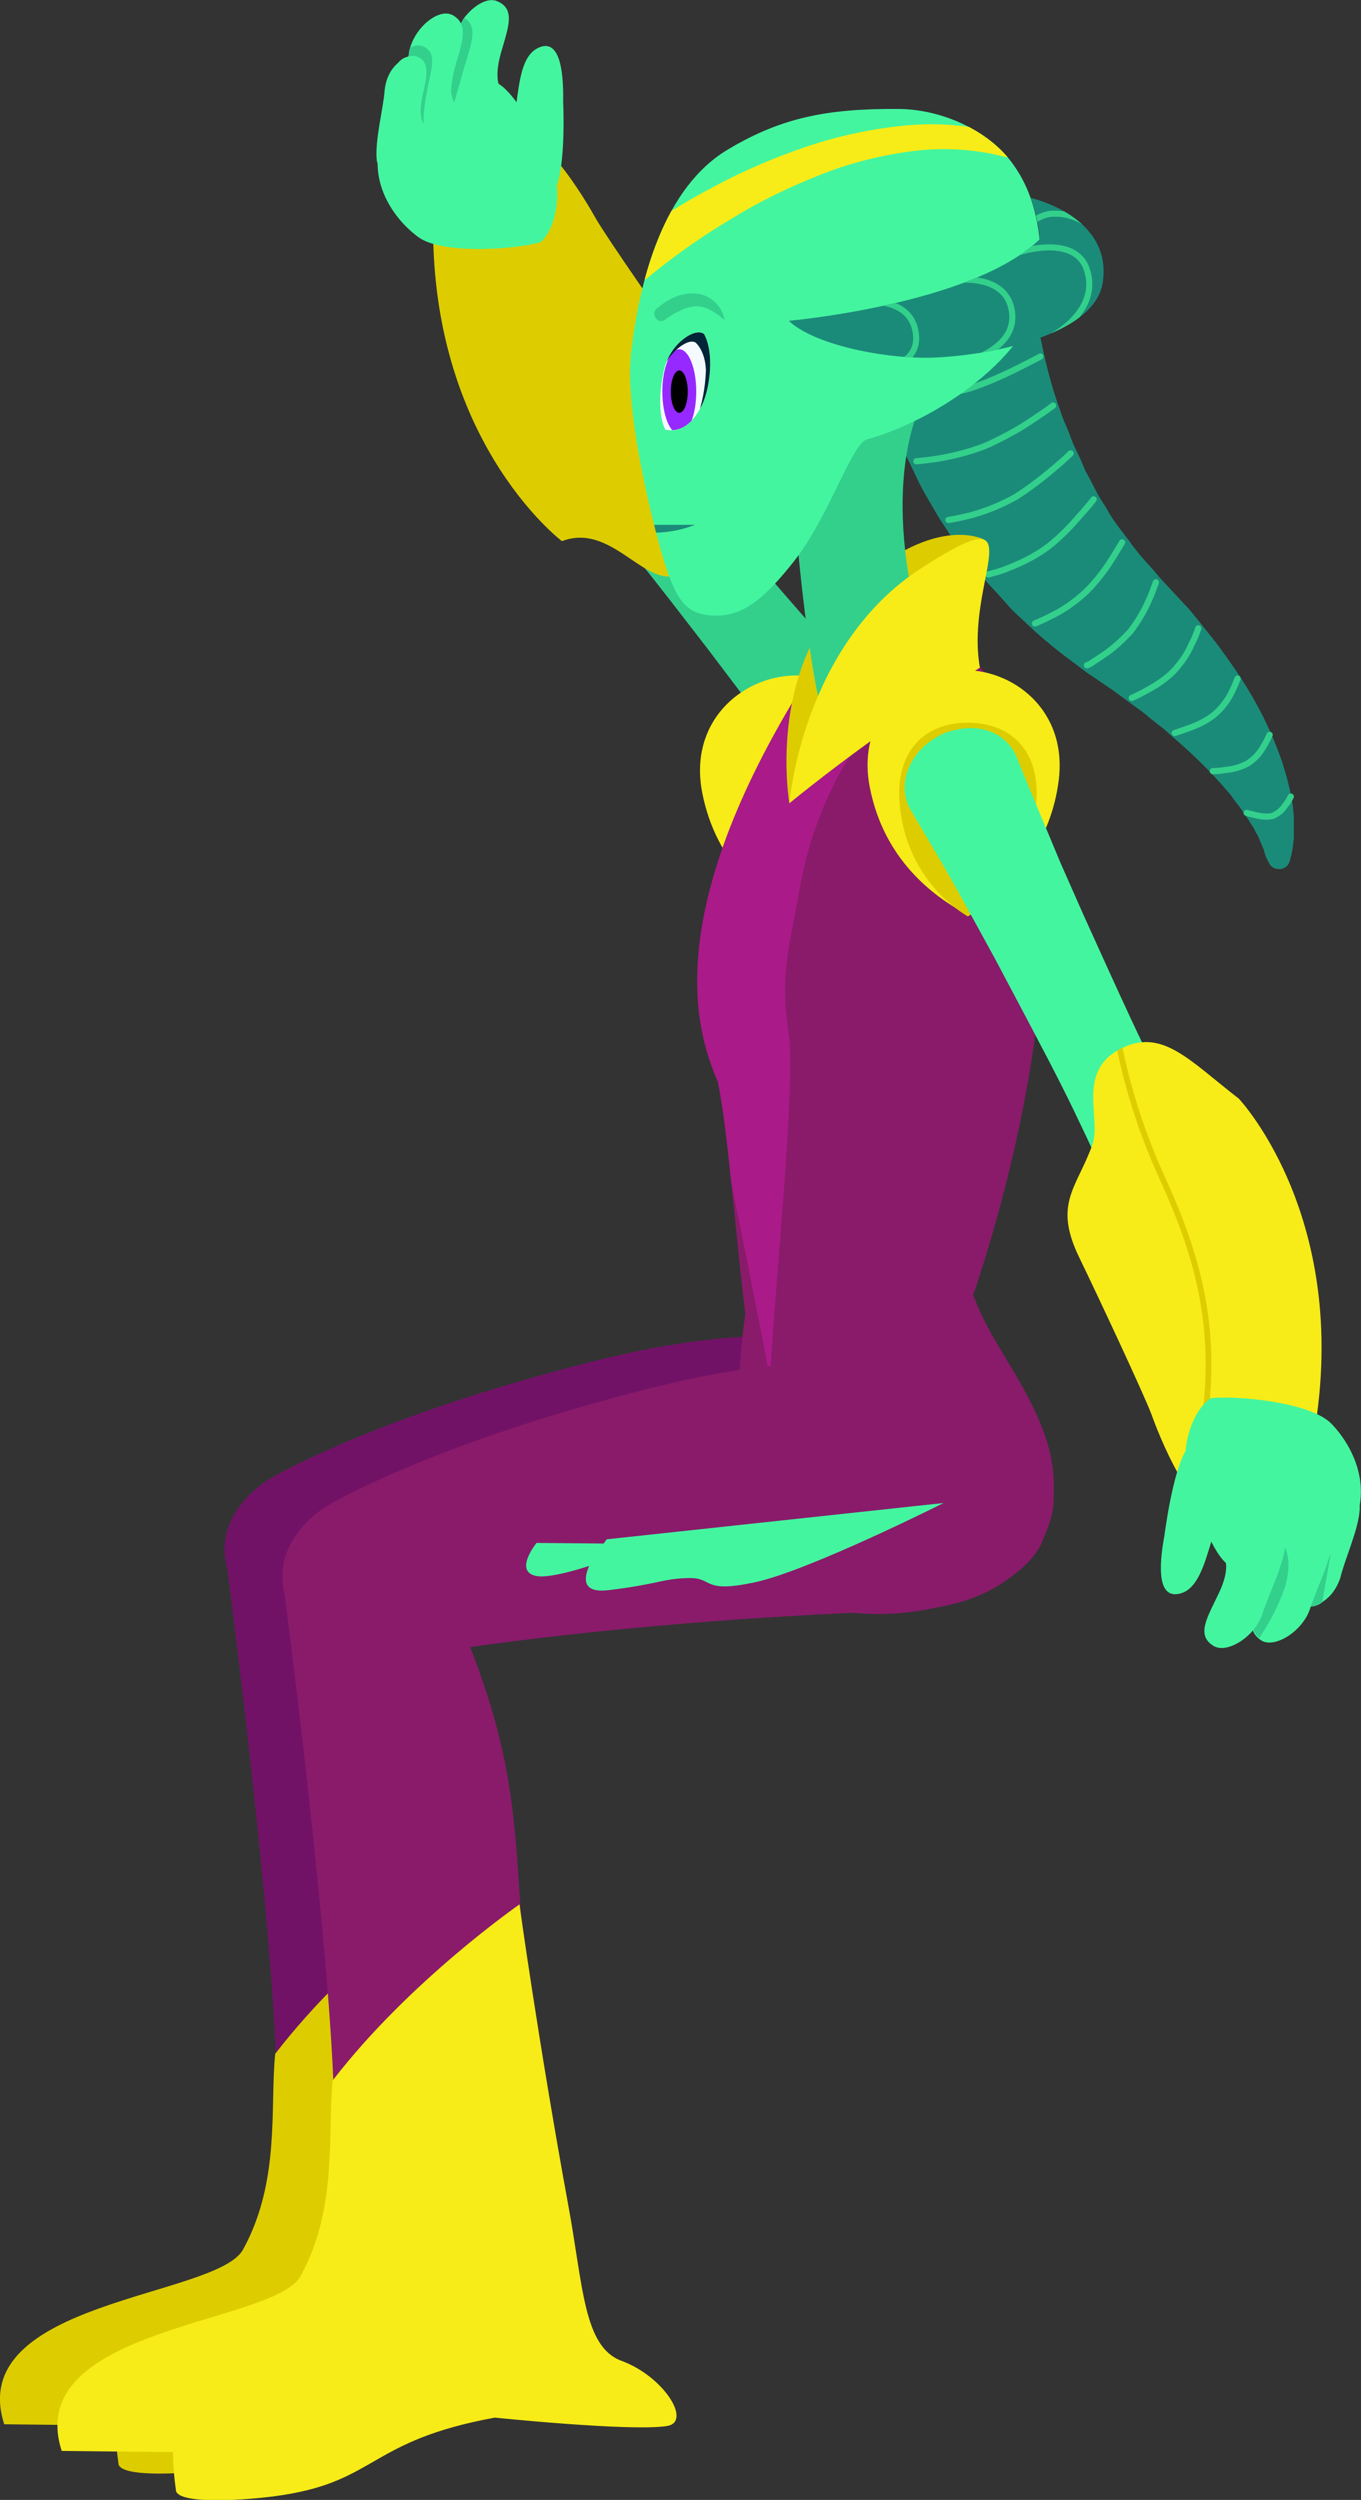 <svg xmlns="http://www.w3.org/2000/svg" xmlns:xlink="http://www.w3.org/1999/xlink" id="Layer_1" x="0" y="0" version="1.1" viewBox="0 0 225 413" style="enable-background:new 0 0 225 413" xml:space="preserve"><rect x="0" y="0" width="225" height="413" fill="#333333" stroke="none"/><style type="text/css">.st0{fill:#33d08c}.st1{clip-path:url(#SVGID_2_)}.st2{fill:#ddcd00}.st3{fill:none;stroke:#ddcd00;stroke-width:.95;stroke-miterlimit:10}.st4{fill:#44f5a0}.st5{fill:#721267}.st6{fill:#1b8b79}.st7{fill:none;stroke:#33d08c;stroke-width:1.02;stroke-linecap:round;stroke-miterlimit:10}.st8{fill:#891b6a}.st9{fill:#f7ec17}.st10{clip-path:url(#SVGID_4_)}.st11{fill:#aa1a88}.st12{clip-path:url(#SVGID_6_)}.st13{clip-path:url(#SVGID_8_)}.st14{clip-path:url(#SVGID_10_)}.st15{fill:#f5faff}.st16{fill:#9629ff}.st17{fill:#022538}.st18{clip-path:url(#SVGID_12_)}.st19{fill:none;stroke:#33d08c;stroke-miterlimit:10}</style><path id="b-arm" d="M139.7,138.2c-0.3-0.3-0.5-0.6-0.7-0.9c-3.5-5.1-7.2-10.2-10.8-15.2l-5.6-7.5l-5.6-7.4	c-3.8-4.9-7.6-9.9-11.5-14.7s-8-9.5-12.4-14c-2.6-2.6-2.4-6.9,0.4-10c0.2-0.3,0.4-0.5,0.7-0.7c3.3-3.1,8.3-3.4,11-0.6	c0.3,0.3,0.5,0.6,0.7,0.9c3.4,5.2,7.2,10.1,11.1,15s8,9.6,12,14.3l6.1,7l6.2,7c4.2,4.7,8.4,9.2,12.7,13.7c3.2,3.3,2.6,9-1.4,12.6	c-0.8,0.7-1.7,1.4-2.7,1.9C146.3,141.3,142.2,140.9,139.7,138.2z" class="st0"/><g id="b-forearm"><g><g><defs><path id="SVGID_1_" d="M92.9,89.4c0,0-23-17.3-21.2-56c0.6-12.1,6-13.1,9.5-13.6c7.5-1.1,16,14,17.3,16.3 c1.9,3.3,11.6,17.2,15.9,23.3c5.7,8,7.5,15.4,6.2,22.9c-0.7,4.4-0.8,6.8-7,11.8S101.8,86,92.9,89.4z"/></defs><clipPath id="SVGID_2_"><use xlink:href="#SVGID_1_" style="overflow:visible"/></clipPath><g class="st1"><rect width="44.1" height="86.1" x="74" y="17.2" class="st2" transform="matrix(0.945 -0.327 0.327 0.945 -14.406 34.689)"/><path d="M115.5,99.6c0,0,1.3-23.4-7.6-36.6c-7.5-11.1-15.2-21-18.2-26.8c-2.9-5.5-13.3-16.9-13.3-16.9l27.9-4.7 l23.8,56.2l-1,21.6L115.5,99.6z" class="st3"/></g></g></g></g><g id="b-hand"><path d="M92.1,31.1c0,0-0.1-0.4-0.4-1.2c-1.1-3.1-4.4-11.8-8.4-15.4c-4.9-4.4-16.8-0.5-19.9,7.4s1.8,14.4,5.8,17.3 s16.2,2,20.2,0.8C92.6,36.9,92.1,31.1,92.1,31.1z" class="st4"/><path d="M93.1,16.8c0.1-5.5-0.7-10.7-4.3-8.8s-2.9,9.6-4.2,12.4s-2,7.5-0.4,9.7s6.4,4.7,7.7,1 C93.6,27,93.1,16.8,93.1,16.8z" class="st4"/><path d="M82.8,8.8c-1.2,4.3-0.1,5.7-0.1,5.7s-6.8,8.8-8.7,6c-0.7-1.3-0.9-2.8-0.6-4.2c0.3-3.2,1.5-7.2,1.8-9.7 C75.4,5.3,76,4.1,76.7,3c1.6-2.1,3.9-3.5,5.5-2.8C85.3,1.5,84,4.6,82.8,8.8z" class="st4"/><path d="M76.7,11.3l-1.6,5.6c-0.6,0-1.2-0.2-1.7-0.6c0.3-3.2,1.5-7.2,1.8-9.7C75.4,5.3,76,4,76.8,3 C79.1,4.4,77.9,7.3,76.7,11.3z" class="st0"/><path d="M75.2,11.2c-0.3,1.1-0.5,2.2-0.6,3.3c-0.1,0.8,0.1,1.7,0.5,2.4c0,0-5.5,7-8,6.5c-0.3-0.1-0.5-0.2-0.7-0.5 c-1.9-2.7,0.6-10.1,1.2-14c0-0.3,0.1-0.7,0.2-1c1-3.5,4.6-6.4,6.8-5.5c0.2,0.1,0.3,0.1,0.4,0.2C77.6,4.2,76.3,7.2,75.2,11.2z" class="st4"/><path d="M70.7,14.5c-0.4,2-0.7,4-0.7,6c0,0-1.4,1.5-2.9,2.9c-0.3-0.1-0.5-0.2-0.7-0.5c-1.9-2.7,0.6-10.1,1.2-14 c0-0.3,0.1-0.7,0.2-1c0.6-0.4,1.3-0.5,2-0.3C72.3,8.6,71.4,11,70.7,14.5z" class="st0"/><path d="M62.3,26.6c-0.4-3.3,1.1-8.7,1.3-11.8c0.2-1.7,0.9-3.3,2.2-4.4c0.7-0.9,1.9-1.3,3-1.1c2.5,0.9,1.7,3.4,1,6.8 s0.3,4.5,0.3,4.5S62.7,29.2,62.3,26.6z" class="st4"/></g><g id="b-thigh"><path d="M139.9,261.7c-53.9,1.9-87.3,8.5-87.3,8.5s-10.4-0.9-14-8.4c-5.5-11.2,6.2-17.6,6.2-17.6s14.7-8.8,45.7-17.3 c13.8-3.8,30.6-8,52.2-5.6c22.3,2.4,21.8,15.1,21.9,22C164.6,249.1,159.3,261,139.9,261.7z" class="st5"/></g><g id="b-calf"><path d="M84.8,372.3c0.2,3.6-37.8-0.5-37.8-0.5s-1.1-24.9-1.4-32.6c-1.2-28.2-8.2-81.4-8.2-81.4s18.4-0.3,22.5-0.6 c2.1-0.1,3.9,0.1,4.4,1.2C75,282,75.4,293.6,76.5,310c0.7,13,2.5,25.9,5.3,38.6C83.2,356.2,84.8,372,84.8,372.3z" class="st5"/><path d="M40.2,371.6c-4.3,8-46.1,8.4-39.5,28.9l18.4,0.2c0,2.1,0.2,4.3,0.5,6.4c0.5,2.3,11.8,1.6,17.6,0.7 c15.6-2.4,14.4-9,35.1-12.8c0,0,22.3,2.3,28.4,1.4c4.3-0.6-0.4-8.2-7.5-10.8c-6.2-2.3-6.3-12.3-8.7-25.4c-4.9-26.7-8.3-51-8.1-50 c0,0-18.2,12.6-30.9,29.1C44.6,348,46.4,360.3,40.2,371.6z" class="st2"/></g><g id="tail"><path d="M170.8,45.3L170.8,45.3v0.3c0,0.2,0,0.4,0,0.6c0,0.4,0.1,0.9,0.1,1.3c0.1,0.9,0.2,1.9,0.3,2.9s0.3,1.9,0.4,2.9 s0.3,2,0.5,2.9c0.8,4,1.8,7.9,3.2,11.7c0.3,1,0.7,1.9,1.1,2.8s0.7,1.9,1.1,2.8s0.9,1.8,1.3,2.8l0.6,1.4l0.7,1.3l1.4,2.7 c0.5,0.9,1.1,1.7,1.6,2.6s1.1,1.8,1.7,2.6l1.9,2.5c1.2,1.7,2.6,3.3,4,4.8l1,1.2l1.3,1.4l2.6,2.8c0.9,0.9,1.7,1.9,2.5,2.9l2.4,3 c0.8,1,1.6,2.1,2.3,3.1s1.5,2.1,2.2,3.2c2.9,4.4,5.3,9.2,7,14.2c0.4,1.3,0.8,2.6,1.1,3.9s0.6,2.6,0.7,4c0.1,0.7,0.1,1.3,0.1,2 s0,1.4,0,2.1c0,0.7-0.1,1.4-0.2,2.1c-0.1,0.8-0.3,1.5-0.5,2.2c-0.3,1-1.3,1.5-2.3,1.2c-0.5-0.1-0.9-0.5-1.1-0.9l-0.5-1 c-0.1-0.3-0.3-0.9-0.4-1.3l-0.3-0.7l-0.3-0.7c-0.2-0.5-0.4-1-0.7-1.4c-0.2-0.5-0.5-1-0.8-1.4c-0.5-0.9-1.2-1.8-1.8-2.7 c-0.3-0.4-0.7-0.9-1-1.3s-0.6-0.9-1-1.3c-2.8-3.3-6-6.4-9.3-9.2c-0.4-0.4-0.8-0.7-1.2-1.1l-1.3-1c-0.9-0.7-1.7-1.4-2.6-2.1 c-1.9-1.3-3.6-2.7-5.4-3.9l-2.8-1.9c-0.5-0.3-0.9-0.6-1.4-1l-1.6-1.2c-2.2-1.6-4.3-3.3-6.3-5.1l-3-2.8c-1-0.9-1.9-2-2.8-3 s-1.9-2-2.8-3.1l-2.5-3.2l-1.3-1.6l-1.2-1.6l-2.3-3.5c-0.7-1.2-1.4-2.4-2.1-3.6s-1.3-2.4-1.9-3.7s-1.2-2.5-1.8-3.7l-1.5-3.8 c-0.5-1.3-0.9-2.6-1.4-3.9c-0.2-0.7-0.4-1.3-0.6-2l-0.6-2c-0.4-1.3-0.7-2.7-1-4s-0.6-2.7-0.8-4.1s-0.4-2.8-0.6-4.2 c-0.1-0.7-0.1-1.5-0.2-2.2c0-0.3-0.1-0.8-0.1-1.2v-0.6v-0.8c-0.2-7.6,5.8-13.9,13.4-14.1c6.4-0.2,12.1,4.2,13.7,10.4L170.8,45.3z" class="st6"/><path d="M170.8,50.8c0,0-1.6,0.7-4.1,1.5c-2.9,1.1-5.8,1.9-8.9,2.5c-3,0.5-6.1,0.7-9.2,0.6c-1.5-0.1-2.9-0.2-4.4-0.4" class="st7"/><path d="M172,58.9c0,0-1.5,0.8-3.7,1.9c-2.6,1.3-5.3,2.5-8.1,3.4c-2.8,0.8-5.8,1.3-8.7,1.5c-1.4,0.1-2.8,0.1-4.2,0.1" class="st7"/><path d="M174.1,67c0,0-1.3,1-3.3,2.3c-2.3,1.6-4.8,2.9-7.3,4.1c-2.6,1.1-5.3,1.8-8,2.3c-1.3,0.2-2.7,0.4-4,0.5" class="st7"/><path d="M177,74.9c0,0-1.1,1.1-2.8,2.5c-2,1.7-4.1,3.3-6.3,4.7c-2.3,1.3-4.8,2.3-7.3,3c-1.2,0.3-2.5,0.6-3.8,0.8" class="st7"/><path d="M180.8,82.5c0,0-0.9,1.2-2.3,2.7c-1.6,1.9-3.3,3.6-5.2,5.1c-2,1.5-4.2,2.6-6.5,3.5c-1.1,0.5-2.3,0.8-3.4,1.1" class="st7"/><path d="M185.5,89.6c0,0-0.7,1.2-1.7,2.8c-1.2,1.9-2.6,3.7-4.2,5.3c-1.6,1.5-3.5,2.9-5.5,3.9c-1,0.5-2,1-3,1.4" class="st7"/><path d="M191.1,96.2l-0.3,0.8c-0.2,0.5-0.4,1.2-0.8,2c-0.8,1.9-1.9,3.7-3.1,5.3c-1.4,1.5-2.9,2.9-4.6,4 c-0.7,0.5-1.4,0.9-1.8,1.2s-0.8,0.4-0.8,0.4" class="st7"/><path d="M198.1,103.8c-0.3,0.9-0.6,1.7-1.1,2.6c-0.7,1.7-1.8,3.2-3,4.5c-1.3,1.3-2.8,2.3-4.5,3.2 c-1.4,0.8-2.4,1.2-2.4,1.2" class="st7"/><path d="M204.6,112.1c-0.3,0.8-0.6,1.5-1,2.3c-0.7,1.4-1.7,2.7-2.9,3.7c-1.3,1-2.7,1.7-4.2,2.2 c-1.3,0.5-2.3,0.8-2.3,0.8" class="st7"/><path d="M209.9,121.4c-0.3,0.6-0.6,1.3-1,1.9c-0.6,1.1-1.5,2.1-2.6,2.8c-1.1,0.6-2.4,1-3.7,1.1 c-1.1,0.2-2.1,0.2-2.1,0.2" class="st7"/><path d="M213.4,131.6c-0.3,0.5-0.5,1-0.9,1.4c-0.5,0.8-1.2,1.4-2.1,1.8c-0.9,0.2-1.8,0.1-2.7-0.1 c-0.9-0.2-1.6-0.4-1.6-0.4" class="st7"/></g><g id="torso"><path d="M123.4,215.9c0,0-3.2,18.6,0,36.5c3.9,21.9,43.4,15.2,48.9,2.3c7-16.5-7-28.8-11.1-40 C156.9,203,123.4,215.9,123.4,215.9z" class="st8"/><path d="M147.3,130c-1.2,9.3-6.8,17.5-14.9,22.1c-6.1-3.2-14-9.4-16.3-21.1s6.4-19.1,15-19.4S149,118.2,147.3,130z" class="st9"/><g><g><defs><path id="SVGID_3_" d="M161.9,210.9c-7,23.1-21.6,11.4-35.5,23.9c-4.1-14.7-5.1-43.1-7.7-56c-3.1-7.4-10.1-26,13.3-64.4 c14.3-6.1,14.3-9.4,30.1-4.2C181.7,138.2,169.1,188.6,161.9,210.9z"/></defs><clipPath id="SVGID_4_"><use xlink:href="#SVGID_3_" style="overflow:visible"/></clipPath><g class="st10"><rect width="77.2" height="127.3" x="102" y="107.1" class="st8" transform="matrix(1 -3.088812e-02 3.088812e-02 1 -5.206 4.424)"/><path d="M158.8,106.5c-2.9,2.5-21.8,12.7-26.7,40.9c-1.7,9.6-3.2,13.7-1.7,23.4c1.2,8.3-2.3,41.7-3.1,57 c0,0-10.9-57.8-16-73.5s18.3-51.5,18.3-51.5L158.8,106.5z" class="st11"/></g></g></g><path d="M130.5,132.7c0,0-3.8-21.7,9.9-34.9s22.2-8.7,22.2-8.7l-5.3,17.3L130.5,132.7z" class="st2"/><path d="M156,110.6c-3.8,2.2-7.4,4.7-10.9,7.4c-5.8,4.4-7.1,6.9-7.1,6.9s-2.2-4.4-4.2-18.2 c-2.3-15.9-3.3-34.1-3.3-34.1l22.6-7.5c0,0-7.1,10.8-2.1,34.1C154.1,112.8,156,110.6,156,110.6z" class="st0"/><path d="M130.5,132.7c0,0,2.1-26.2,21.9-38.9c19.4-12.5,7,2,9.6,16.5C151.1,117.1,140.5,124.6,130.5,132.7z" class="st9"/><path d="M175,129.1c-1.2,9.3-6.8,17.5-14.9,22.1c-6.1-3.2-14-9.4-16.3-21.1s6.4-19.1,15-19.4S176.6,117.3,175,129.1z" class="st9"/><path d="M171.1,134.3c-1.4,9.3-6.7,14.5-11.1,17.1c-6.1-3.7-10.1-10-11.1-17.1c-1.4-9.3,3.2-14.9,11.1-14.9 S172.6,125,171.1,134.3z" class="st2"/></g><g id="f-calf"><path d="M94.3,376.7c0.2,3.5-37.8-0.5-37.8-0.5s-1.1-24.9-1.4-32.6c-1.2-28.2-8.2-81.4-8.2-81.4s18.4-0.3,22.5-0.6 c2.1-0.1,3.9,0.1,4.4,1.2C84.5,286.4,84.9,298,86,314.4c0.7,13,2.5,25.9,5.3,38.5C92.8,360.7,94.3,376.4,94.3,376.7z" class="st8"/><path d="M49.7,376c-4.3,8-46.1,8.4-39.5,28.9l18.4,0.2c0,2.1,0.2,4.3,0.5,6.4c0.5,2.3,11.8,1.6,17.6,0.7 c15.6-2.4,14.4-9,35.1-12.8c0,0,22.3,2.3,28.4,1.4c4.3-0.6-0.4-8.2-7.5-10.8c-6.2-2.3-6.3-12.3-8.7-25.4c-4.9-26.7-8.3-51-8.1-50 c0,0-18.2,12.6-30.9,29.1C54.1,352.4,55.9,364.7,49.7,376z" class="st9"/></g><g id="f-thigh"><path d="M149.4,266.1c-53.9,1.9-87.3,8.5-87.3,8.5s-10.4-0.9-14-8.4c-5.4-11.2,6.3-17.6,6.3-17.6s14.7-8.8,45.7-17.3 c13.8-3.8,30.6-8,52.2-5.6c22.3,2.4,21.8,15.1,21.9,22C174.1,253.5,168.8,265.4,149.4,266.1z" class="st8"/><path d="M156,248.3c0,0-22.3,11.2-31.2,13.1s-6.7-0.8-11-0.7s-4.9,1-13.2,2c-4.2,0.5-4.2-1.7-3.2-4 c-3.4,1.1-6.8,1.9-8.5,1.7c-4.2-0.6-0.2-5.5-0.2-5.5l11.1,0.1c0.3-0.4,0.5-0.7,0.5-0.7L156,248.3z" class="st4"/></g><path id="f-arm" d="M167.6,124.1c0.2,0.3,0.4,0.7,0.5,1c2.3,5.8,4.8,11.6,7.2,17.4l3.8,8.6l3.9,8.6	c2.6,5.7,5.2,11.4,8,17s5.7,11.1,9,16.5c1.9,3.1,0.8,7.3-2.6,9.8c-0.3,0.2-0.5,0.4-0.8,0.6c-4,2.3-8.9,1.5-11-1.9	c-0.2-0.3-0.4-0.7-0.5-1.1c-2.2-5.9-4.9-11.6-7.6-17.2s-5.7-11.2-8.6-16.7l-4.4-8.3l-4.5-8.2c-3-5.5-6.2-10.9-9.4-16.3	c-2.4-4-0.5-9.4,4.2-12.1c1-0.6,2-1,3.1-1.2C161.8,119.6,165.7,120.9,167.6,124.1z" class="st4"/><g id="f-forearm"><g><g><defs><path id="SVGID_5_" d="M204.8,181.5c0,0,19.9,21,11.7,59.2c-2.6,11.9-8.2,12-11.7,11.9c-7.6-0.2-13.6-16.6-14.5-19.1 c-1.4-3.6-8.6-19-11.9-25.8c-4.3-8.9-0.4-11.4,2.2-18.6c1.5-4.3-2.6-11.9,4.4-15.7S196.5,175.1,204.8,181.5z"/></defs><clipPath id="SVGID_6_"><use xlink:href="#SVGID_5_" style="overflow:visible"/></clipPath><g class="st12"><rect width="44.7" height="87.1" x="172.7" y="166.5" class="st9" transform="matrix(0.986 -0.169 0.169 0.986 -32.727 36.029)"/><path d="M184.1,167.6c1.4,9.3,4.1,18.4,8,26.9c5.6,12.3,9.3,24.2,7,40.4c-0.9,6.2,10.4,19,10.4,19h-28.4l-14.3-59.8 l4.6-21.3L184.1,167.6z" class="st3"/></g></g></g></g><g id="f-hand"><path d="M224.8,249.1c-0.1,3.4-2.5,8.5-3.2,11.5c-0.5,1.6-1.5,3.1-2.9,4c-0.9,0.8-2.1,1-3.2,0.6 c-2.4-1.3-1.1-3.6,0.2-6.9s0.5-4.5,0.5-4.5S224.9,246.4,224.8,249.1z" class="st4"/><path d="M220.2,255.6l-1.6,9c-0.9,0.8-2.1,1-3.2,0.6L220.2,255.6z" class="st0"/><path d="M196,239.6c0,0,0.1,0.5,0.2,1.2c0.6,3.3,2.4,12.5,5.8,16.7c4.2,5.2,16.6,3.3,21-4.1s0.6-14.6-2.9-18.2 s-15.8-4.7-20-4.2C196.4,233.8,196,239.6,196,239.6z" class="st4"/><path d="M220.1,252c1.4,3-2.3,9.9-3.5,13.7s-5.9,6.7-8.1,5.3c-0.1-0.1-0.3-0.2-0.4-0.3c-2.3-1.9-0.6-4.6,1.3-8.4 c0.5-1,0.9-2.1,1.1-3.2c0.2-0.8,0.2-1.7-0.1-2.5C210.5,256.5,218.7,249,220.1,252z" class="st4"/><path d="M192.5,253.7c-1,5.4-1.1,10.7,2.8,9.5s4.5-9,6.2-11.6s3.2-7.1,2-9.6s-5.6-5.7-7.5-2.3 C193.8,243.4,192.5,253.7,192.5,253.7z" class="st4"/><path d="M212.4,255.6c0,0,1.3,2,0.1,6.4c-1,3-2.5,5.9-4.3,8.6c-2.3-1.9-0.6-4.6,1.3-8.4c0.5-1,0.9-2.1,1.1-3.2 L212.4,255.6z" class="st0"/><path d="M202.5,257.6c0,0,0.9,1.6-1,5.6s-3.8,6.9-0.9,8.7c2.2,1.4,6.9-1.5,8.1-5.3s4.9-10.6,3.5-13.7 S202.5,257.6,202.5,257.6z" class="st4"/></g><g id="head"><g><g><defs><path id="SVGID_7_" d="M172.1,46.6c-0.3,10.6-15.6,22.3-28.8,26c-2.5,0.7-6.3,12.9-12.1,20.2c-4.3,5.4-7.9,8.9-12.7,8.9 s-6.5-2.1-8.6-8.6c-1.2-3.7-6.7-24.1-5.6-34.6c1.4-12.3,5.4-27.6,16.2-33.9c8.6-5.1,16.1-6.7,28.2-6.6 c7.3,0.1,15.3,3.8,19.1,9.6C171.6,33.1,172.3,40.1,172.1,46.6z"/></defs><clipPath id="SVGID_8_"><use xlink:href="#SVGID_7_" style="overflow:visible"/></clipPath><g class="st13"><rect width="87.5" height="88.5" x="90.2" y="16.8" class="st4"/><path d="M114.9,86.7c-2,0.8-4.1,1.2-6.2,1.3c-2.2-0.1-4.4-0.5-6.5-1.3H114.9z" class="st6"/><path d="M119.8,52.9c-1.6-1.4-3.3-2.4-4.9-2.3c-0.8,0.1-1.7,0.3-2.4,0.7c-0.4,0.2-0.8,0.4-1.2,0.6 c-0.4,0.3-0.8,0.5-1.2,0.8l-0.1,0.1c-0.5,0.4-1.3,0.3-1.6-0.3c-0.4-0.5-0.3-1.3,0.3-1.6c0.4-0.4,0.9-0.7,1.3-1 c0.5-0.3,1-0.6,1.5-0.8c1.1-0.5,2.4-0.7,3.6-0.6C117.4,48.7,119.4,50.5,119.8,52.9L119.8,52.9z" class="st0"/><g><g><defs><path id="SVGID_9_" d="M109.8,61c-1,4.3-0.8,8.1,0.2,10c1.9,0.3,4.2-0.2,6.1-4.2c1.3-2.8,2-8.5,0.3-11.6 C115,54,110.8,56.7,109.8,61z"/></defs><clipPath id="SVGID_10_"><use xlink:href="#SVGID_9_" style="overflow:visible"/></clipPath><g class="st14"><rect width="10.9" height="20.1" x="107.5" y="52.7" class="st15"/><ellipse cx="112.3" cy="64.7" class="st16" rx="2.8" ry="7"/><ellipse cx="112.3" cy="64.7" rx="1.4" ry="3.5"/><path d="M109.9,72.6c0,0-3.5-9.1,1.4-14.3c0.6-0.7,2.6-2.4,3.7-1.7c0,0,1.6,1.3,1.7,4.6 c-0.1,2.8-0.6,5.6-1.6,8.2l2.8-2l1.4-20.6l-8.5,0.8L106.6,71L109.9,72.6z" class="st17"/></g></g></g><path d="M93.7,21.5c-0.2,0.6-0.1,1.3,0.2,1.9c0.4,0.9,0.8,1.8,1.4,2.6c1.3,1.8,2.7,3.5,4.3,5.1 c1.6,1.6,3.3,3.2,5.1,4.7s3.6,3,5.4,4.3l0,0l-6.7-0.1c1.3-1,2.4-1.8,3.6-2.6s2.4-1.6,3.6-2.3c2.4-1.5,4.8-2.9,7.3-4.2 c5-2.7,10.2-4.9,15.5-6.7c5.4-1.8,11-3,16.7-3.5s11.4,0.1,16.9,1.8h0.1c0.9,0.3,1.5,1.3,1.2,2.2s-1.3,1.5-2.2,1.2 c-5.1-1.3-10.3-1.6-15.5-0.9c-5.2,0.7-10.4,2-15.3,4c-5,2-9.8,4.3-14.3,7.1c-4.6,2.7-9,5.8-13.1,9.1l-1.2,1l-1.1-1.1l0,0 c-1.8-1.7-3.5-3.5-5.1-5.2s-3.2-3.7-4.8-5.6c-1.6-2-3-4.1-4.1-6.3c-0.6-1.2-1.1-2.5-1.4-3.8c-0.2-0.8-0.2-1.6-0.1-2.4 c0.1-0.9,0.4-1.8,1-2.5c0.5-0.8,1.6-1.1,2.4-0.6s1,1.5,0.6,2.3L93.7,21.5z" class="st9"/></g></g></g><g><g><defs><path id="SVGID_11_" d="M130.4,53c0,0,30.4-2.7,41.5-13.5c-0.2-2.3-0.7-4.6-1.5-6.8c0,0,13.6,3,11.9,14 c-1.4,9-19.7,12.2-28.7,12.4C145.4,59.2,134.4,56.8,130.4,53z"/></defs><clipPath id="SVGID_12_"><use xlink:href="#SVGID_11_" style="overflow:visible"/></clipPath><g class="st18"><path d="M127,51.7l40.6-11.8l3.1-11.3l16.5,11.5c0,0,7.4,18.3-15.7,21.1S129.8,57.7,127,51.7z" class="st6"/><path d="M141.9,49.9c0,0,8.6-1.3,9.5,5.1s-8,6-8,6" class="st19"/><path d="M157.8,46.3c0,0,8.6-1.3,9.5,5.2s-8.3,8.4-8.3,8.4" class="st19"/><path d="M168,41.8c0,0,9.7-3.4,11.7,2.8c2.3,7.2-6.6,11.4-6.6,11.4" class="st19"/><path d="M169.3,38c0,0,2-2.7,4.9-2.7c3.7-0.1,7.1,2.1,8.5,5.6" class="st19"/></g></g></g></g></svg>